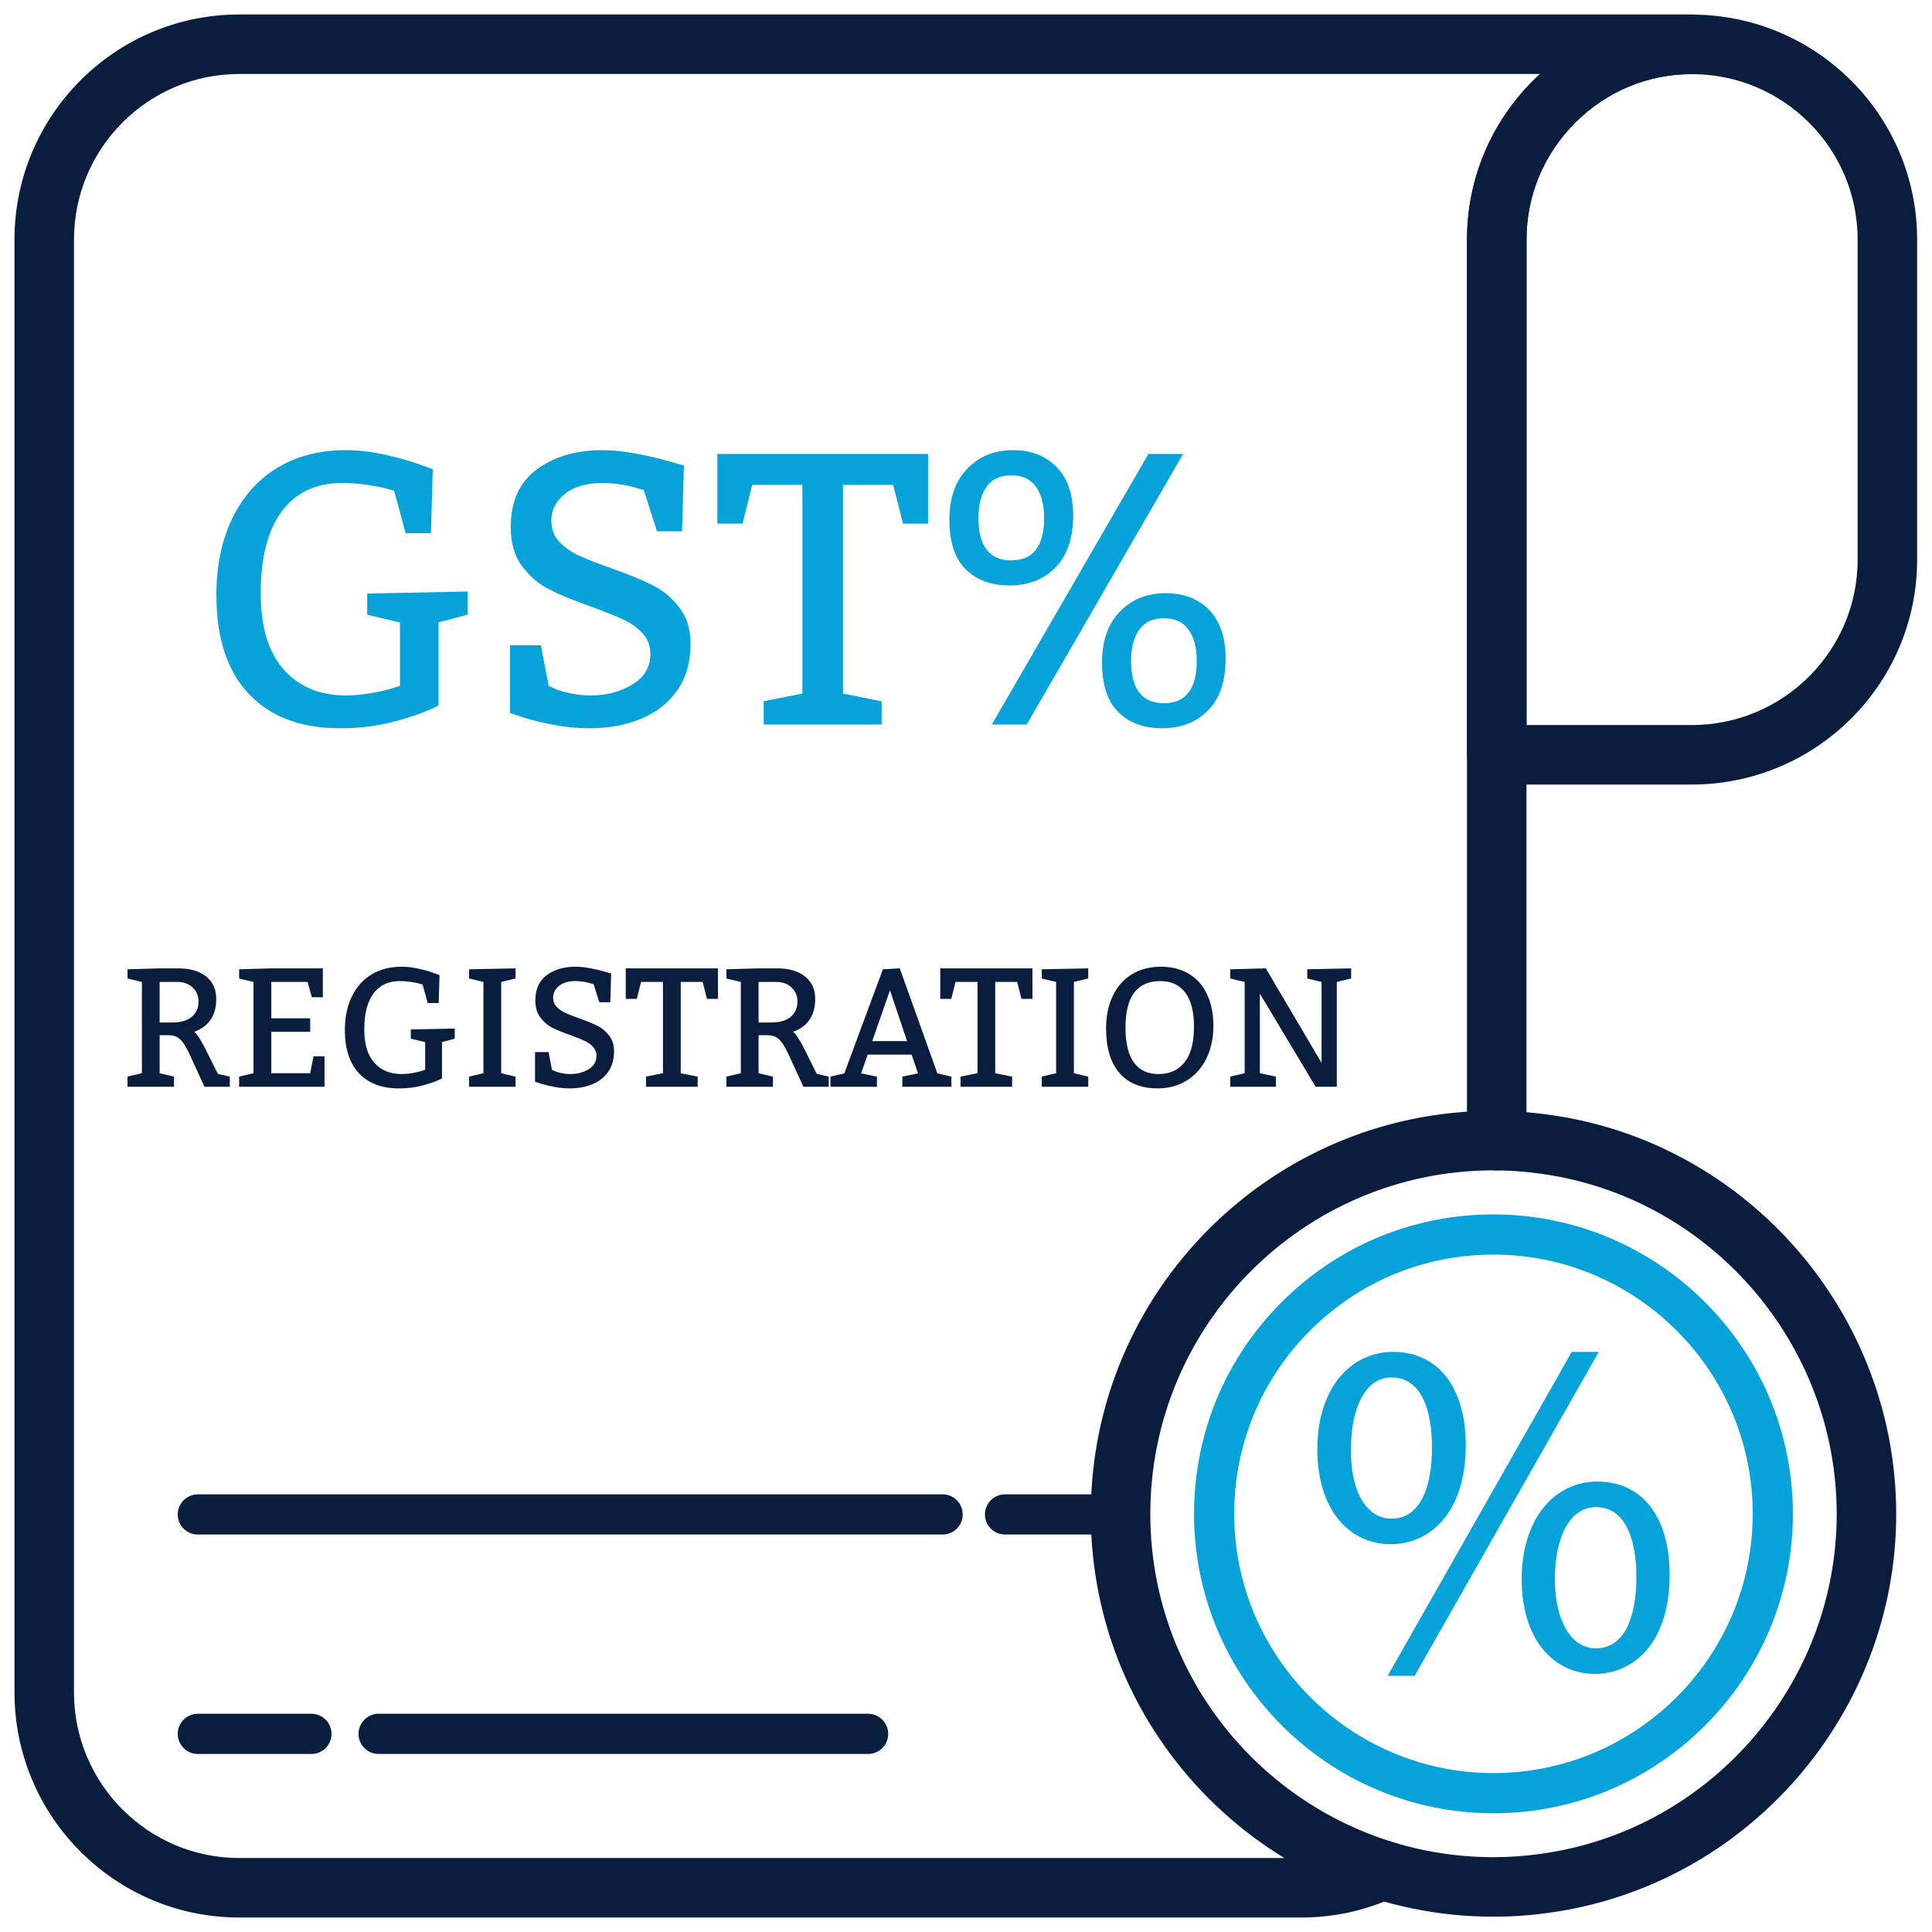 <svg width="40" height="40" viewBox="0 0 40 40" fill="none" xmlns="http://www.w3.org/2000/svg">
<g clip-path="url(#clip0_650_1924)">
<path d="M26.944 39.5H4.952C2.497 39.5 0.5 37.499 0.5 35.04V4.96C0.5 2.501 2.497 0.5 4.952 0.5H35.032C35.262 0.5 35.448 0.686 35.448 0.916C35.448 1.146 35.262 1.332 35.032 1.332C34.069 1.332 33.161 1.712 32.472 2.4C31.783 3.089 31.404 3.998 31.404 4.96V23.615C31.404 23.845 31.218 24.031 30.988 24.031C30.758 24.031 30.572 23.845 30.572 23.615V4.96C30.572 3.776 31.038 2.657 31.884 1.812C32.06 1.635 32.249 1.475 32.448 1.332H4.952C2.956 1.332 1.332 2.96 1.332 4.96V35.04C1.332 37.04 2.956 38.668 4.952 38.668H26.944C27.464 38.668 27.968 38.557 28.443 38.34C28.653 38.244 28.899 38.336 28.994 38.544C29.09 38.753 28.999 39 28.79 39.096C28.206 39.364 27.584 39.5 26.944 39.5Z" fill="#091E3E" stroke="#091E3E" stroke-width="0.4"/>
<path d="M35.029 16.043H30.99C30.76 16.043 30.574 15.857 30.574 15.627V4.958C30.574 3.77 31.038 2.652 31.881 1.81C32.723 0.967 33.841 0.503 35.029 0.503C37.49 0.503 39.492 2.501 39.492 4.958V11.588C39.492 14.045 37.49 16.043 35.029 16.043ZM31.406 15.211H35.029C37.031 15.211 38.66 13.585 38.66 11.588V4.958C38.66 2.961 37.031 1.335 35.029 1.335C34.063 1.335 33.154 1.713 32.469 2.398C31.784 3.083 31.406 3.993 31.406 4.958V15.211Z" fill="#091E3E" stroke="#091E3E" stroke-width="0.4"/>
<path d="M23.2 31.771H20.808C20.578 31.771 20.392 31.585 20.392 31.355C20.392 31.125 20.578 30.939 20.808 30.939H23.2C23.429 30.939 23.616 31.125 23.616 31.355C23.616 31.585 23.429 31.771 23.2 31.771Z" fill="#091E3E"/>
<path d="M19.516 31.771H4.096C3.866 31.771 3.68 31.585 3.68 31.355C3.68 31.125 3.866 30.939 4.096 30.939H19.516C19.746 30.939 19.932 31.125 19.932 31.355C19.932 31.585 19.746 31.771 19.516 31.771Z" fill="#091E3E"/>
<path d="M6.448 36.314H4.096C3.866 36.314 3.68 36.128 3.68 35.898C3.68 35.668 3.866 35.482 4.096 35.482H6.448C6.678 35.482 6.864 35.668 6.864 35.898C6.864 36.128 6.678 36.314 6.448 36.314Z" fill="#091E3E"/>
<path d="M17.973 36.314H7.839C7.609 36.314 7.423 36.128 7.423 35.898C7.423 35.668 7.609 35.482 7.839 35.482H17.973C18.203 35.482 18.389 35.668 18.389 35.898C18.389 36.128 18.203 36.314 17.973 36.314Z" fill="#091E3E"/>
<path d="M30.921 39.483C26.434 39.483 22.784 35.833 22.784 31.345C22.784 26.853 26.434 23.199 30.921 23.199C31.299 23.199 31.677 23.226 32.045 23.278C36.043 23.826 39.059 27.295 39.059 31.345C39.059 35.391 36.043 38.856 32.043 39.404C31.677 39.456 31.299 39.483 30.921 39.483ZM30.921 24.031C26.893 24.031 23.616 27.312 23.616 31.345C23.616 35.374 26.893 38.651 30.921 38.651C31.259 38.651 31.598 38.627 31.927 38.58C35.52 38.088 38.227 34.977 38.227 31.345C38.227 27.709 35.52 24.595 31.93 24.103C31.598 24.055 31.259 24.031 30.921 24.031Z" fill="#091E3E" stroke="#091E3E" stroke-width="0.4"/>
<path d="M30.921 37.542C27.502 37.542 24.721 34.761 24.721 31.343C24.721 29.687 25.365 28.13 26.536 26.959C27.707 25.788 29.264 25.143 30.92 25.143C34.338 25.143 37.12 27.924 37.12 31.342C37.12 34.761 34.339 37.542 30.921 37.542ZM30.92 25.975C29.486 25.975 28.139 26.533 27.125 27.547C26.111 28.561 25.553 29.909 25.553 31.343C25.553 34.302 27.961 36.71 30.921 36.71C33.88 36.71 36.288 34.302 36.288 31.342C36.288 28.383 33.88 25.975 30.92 25.975Z" fill="#06A3DA"/>
<path d="M30.347 29.925C30.347 31.293 29.628 31.971 28.79 31.971C27.982 31.971 27.283 31.323 27.273 30.015C27.273 28.718 27.982 27.989 28.84 27.989C29.748 27.989 30.347 28.688 30.347 29.925ZM27.971 29.985C27.951 30.814 28.261 31.442 28.81 31.442C29.389 31.442 29.648 30.824 29.648 29.966C29.648 29.177 29.419 28.518 28.81 28.518C28.261 28.518 27.971 29.167 27.971 29.985ZM28.73 34.696L32.542 27.989H33.101L29.289 34.696H28.73ZM34.568 32.61C34.568 33.977 33.85 34.656 33.021 34.656C32.213 34.656 31.514 34.007 31.504 32.71C31.504 31.403 32.213 30.674 33.071 30.674C33.979 30.674 34.568 31.373 34.568 32.61ZM32.193 32.67C32.183 33.498 32.502 34.127 33.041 34.127C33.62 34.127 33.879 33.508 33.879 32.65C33.879 31.861 33.65 31.203 33.041 31.203C32.492 31.203 32.193 31.852 32.193 32.67Z" fill="#06A3DA"/>
<path d="M9.078 14.602C9.078 14.612 8.978 14.659 8.777 14.742C8.579 14.823 8.328 14.9 8.023 14.973C7.719 15.043 7.391 15.078 7.039 15.078C6.229 15.078 5.6 14.841 5.152 14.367C4.704 13.893 4.48 13.211 4.48 12.32C4.48 11.713 4.59 11.185 4.809 10.734C5.027 10.281 5.337 9.932 5.738 9.688C6.142 9.443 6.616 9.32 7.16 9.32C7.421 9.32 7.684 9.35 7.949 9.41C8.217 9.467 8.453 9.533 8.656 9.605C8.859 9.676 8.961 9.714 8.961 9.719L8.922 11.039H8.398L8.16 10.16C8.134 10.15 8.072 10.133 7.973 10.109C7.874 10.083 7.743 10.059 7.582 10.035C7.423 10.012 7.255 10 7.078 10C6.539 10 6.124 10.197 5.832 10.59C5.543 10.98 5.398 11.544 5.398 12.281C5.398 12.979 5.557 13.507 5.875 13.863C6.193 14.22 6.621 14.398 7.16 14.398C7.324 14.398 7.488 14.384 7.652 14.355C7.819 14.327 7.958 14.297 8.07 14.266C8.182 14.232 8.253 14.21 8.281 14.199V12.887L7.602 12.727V12.289L9.68 12.246V12.727L9.078 12.887V14.602ZM11.359 14.199C11.38 14.21 11.428 14.232 11.504 14.266C11.579 14.297 11.682 14.327 11.812 14.355C11.943 14.384 12.085 14.398 12.238 14.398C12.559 14.398 12.842 14.323 13.09 14.172C13.34 14.021 13.465 13.811 13.465 13.543C13.465 13.371 13.412 13.228 13.305 13.113C13.198 12.996 13.065 12.901 12.906 12.828C12.75 12.755 12.534 12.668 12.258 12.566C11.896 12.439 11.603 12.319 11.379 12.207C11.158 12.095 10.967 11.934 10.809 11.723C10.652 11.512 10.574 11.241 10.574 10.91C10.574 10.382 10.754 9.984 11.113 9.719C11.475 9.453 11.928 9.32 12.473 9.32C12.697 9.32 12.934 9.345 13.184 9.395C13.434 9.441 13.647 9.491 13.824 9.543C14.001 9.592 14.113 9.625 14.16 9.641L14.121 11H13.602L13.328 10.145C13.307 10.139 13.257 10.125 13.176 10.102C13.095 10.075 12.991 10.052 12.863 10.031C12.736 10.01 12.608 10 12.48 10C12.139 10 11.876 10.077 11.691 10.23C11.507 10.382 11.414 10.564 11.414 10.777C11.414 10.949 11.467 11.094 11.574 11.211C11.681 11.325 11.814 11.421 11.973 11.496C12.134 11.572 12.359 11.66 12.648 11.762C12.995 11.884 13.279 12 13.5 12.109C13.721 12.219 13.909 12.374 14.062 12.574C14.219 12.772 14.297 13.023 14.297 13.328C14.297 13.711 14.203 14.035 14.016 14.301C13.828 14.564 13.575 14.759 13.258 14.887C12.943 15.014 12.592 15.078 12.207 15.078C11.957 15.078 11.711 15.055 11.469 15.008C11.227 14.961 11.025 14.913 10.863 14.863C10.704 14.811 10.603 14.777 10.559 14.762V13.359H11.199L11.359 14.199ZM15.812 14.52L16.613 14.359V10.039H15.574L15.375 10.84H14.852V9.398H19.215V10.84H18.695L18.492 10.039H17.453V14.359L18.254 14.52V15H15.812V14.52ZM19.656 10.762C19.656 10.314 19.779 9.962 20.023 9.707C20.271 9.449 20.588 9.32 20.977 9.32C21.349 9.32 21.648 9.436 21.875 9.668C22.104 9.9 22.219 10.237 22.219 10.68C22.219 11.143 22.096 11.5 21.852 11.75C21.609 11.997 21.292 12.121 20.898 12.121C20.521 12.121 20.219 12.009 19.992 11.785C19.768 11.561 19.656 11.22 19.656 10.762ZM21.258 15H20.535L23.777 9.398H24.496L21.258 15ZM20.258 10.719C20.258 11.307 20.484 11.602 20.938 11.602C21.391 11.602 21.617 11.307 21.617 10.719C21.617 10.448 21.561 10.234 21.449 10.078C21.337 9.919 21.167 9.84 20.938 9.84C20.708 9.84 20.538 9.919 20.426 10.078C20.314 10.234 20.258 10.448 20.258 10.719ZM22.816 13.719C22.816 13.271 22.939 12.919 23.184 12.664C23.431 12.409 23.749 12.281 24.137 12.281C24.509 12.281 24.809 12.397 25.035 12.629C25.262 12.861 25.375 13.198 25.375 13.641C25.375 14.104 25.254 14.46 25.012 14.707C24.77 14.954 24.452 15.078 24.059 15.078C23.681 15.078 23.379 14.966 23.152 14.742C22.928 14.518 22.816 14.177 22.816 13.719ZM23.418 13.68C23.418 14.266 23.645 14.559 24.098 14.559C24.551 14.559 24.777 14.266 24.777 13.68C24.777 13.409 24.721 13.195 24.609 13.039C24.497 12.88 24.327 12.801 24.098 12.801C23.869 12.801 23.698 12.88 23.586 13.039C23.474 13.195 23.418 13.409 23.418 13.68Z" fill="#06A3DA"/>
<path d="M2.938 20.33L2.64 20.259V20.068L3.305 20.049H3.689C3.937 20.049 4.13 20.106 4.269 20.218C4.408 20.33 4.477 20.484 4.477 20.68C4.477 21.023 4.326 21.25 4.023 21.362C4.079 21.411 4.149 21.516 4.233 21.678L4.51 22.233L4.758 22.29V22.5H4.233L3.936 21.852C3.88 21.732 3.831 21.643 3.789 21.586C3.746 21.528 3.701 21.488 3.654 21.466C3.606 21.443 3.542 21.432 3.462 21.432H3.305V22.22L3.602 22.29V22.5H2.64V22.29L2.938 22.22V20.33ZM3.568 21.17C3.738 21.17 3.871 21.132 3.966 21.056C4.062 20.978 4.11 20.871 4.11 20.733C4.11 20.617 4.069 20.52 3.987 20.444C3.906 20.368 3.801 20.33 3.672 20.33H3.305V21.17H3.568ZM6.422 21.083V21.362H5.617V22.22H6.422L6.492 21.869H6.719V22.5H4.951V22.29L5.248 22.22V20.33L4.951 20.259V20.068L5.617 20.049H6.684V20.646H6.456L6.369 20.33H5.617V21.083H6.422ZM9.151 22.326C9.151 22.33 9.107 22.351 9.02 22.387C8.933 22.422 8.823 22.456 8.69 22.488C8.557 22.519 8.413 22.534 8.259 22.534C7.905 22.534 7.63 22.43 7.434 22.223C7.238 22.016 7.14 21.717 7.14 21.328C7.14 21.062 7.188 20.831 7.283 20.634C7.379 20.436 7.515 20.283 7.69 20.176C7.867 20.069 8.074 20.015 8.312 20.015C8.426 20.015 8.541 20.028 8.657 20.054C8.775 20.079 8.878 20.108 8.967 20.14C9.056 20.171 9.1 20.187 9.1 20.189L9.083 20.767H8.854L8.75 20.383C8.738 20.378 8.711 20.371 8.668 20.36C8.624 20.349 8.567 20.338 8.497 20.328C8.427 20.318 8.354 20.312 8.276 20.312C8.041 20.312 7.859 20.398 7.731 20.571C7.605 20.741 7.542 20.988 7.542 21.311C7.542 21.616 7.611 21.847 7.75 22.003C7.889 22.159 8.076 22.237 8.312 22.237C8.384 22.237 8.456 22.231 8.528 22.218C8.601 22.206 8.661 22.192 8.71 22.179C8.759 22.164 8.79 22.154 8.803 22.15V21.575L8.505 21.505V21.314L9.415 21.295V21.505L9.151 21.575V22.326ZM9.712 22.29L10.009 22.22V20.33L9.712 20.259V20.068L10.674 20.049V20.259L10.377 20.33V22.22L10.674 22.29V22.5H9.712V22.29ZM11.428 22.15C11.437 22.154 11.458 22.164 11.491 22.179C11.524 22.192 11.569 22.206 11.626 22.218C11.683 22.231 11.745 22.237 11.812 22.237C11.952 22.237 12.077 22.204 12.185 22.138C12.294 22.072 12.349 21.98 12.349 21.863C12.349 21.787 12.325 21.725 12.279 21.675C12.232 21.623 12.174 21.582 12.104 21.55C12.036 21.518 11.942 21.48 11.821 21.435C11.662 21.38 11.534 21.327 11.436 21.278C11.339 21.229 11.256 21.158 11.187 21.066C11.118 20.974 11.084 20.855 11.084 20.711C11.084 20.479 11.163 20.306 11.32 20.189C11.478 20.073 11.677 20.015 11.915 20.015C12.013 20.015 12.117 20.026 12.226 20.048C12.335 20.068 12.429 20.09 12.506 20.113C12.584 20.134 12.633 20.148 12.653 20.155L12.636 20.75H12.409L12.289 20.376C12.28 20.373 12.258 20.367 12.222 20.357C12.187 20.346 12.142 20.335 12.086 20.326C12.03 20.317 11.974 20.312 11.918 20.312C11.769 20.312 11.654 20.346 11.573 20.413C11.492 20.479 11.452 20.559 11.452 20.653C11.452 20.728 11.475 20.791 11.522 20.842C11.568 20.892 11.627 20.934 11.696 20.967C11.767 21 11.865 21.039 11.992 21.083C12.143 21.137 12.267 21.188 12.364 21.235C12.461 21.283 12.543 21.351 12.61 21.439C12.679 21.525 12.713 21.635 12.713 21.769C12.713 21.936 12.672 22.078 12.59 22.194C12.508 22.309 12.397 22.395 12.258 22.45C12.12 22.506 11.967 22.534 11.799 22.534C11.689 22.534 11.582 22.524 11.476 22.503C11.37 22.483 11.281 22.462 11.211 22.44C11.141 22.417 11.097 22.403 11.077 22.396V21.782H11.358L11.428 22.15ZM13.376 22.29L13.726 22.22V20.33H13.272L13.185 20.68H12.956V20.049H14.864V20.68H14.637L14.548 20.33H14.094V22.22L14.444 22.29V22.5H13.376V22.29ZM15.338 20.33L15.04 20.259V20.068L15.705 20.049H16.09C16.337 20.049 16.53 20.106 16.669 20.218C16.808 20.33 16.878 20.484 16.878 20.68C16.878 21.023 16.726 21.25 16.423 21.362C16.479 21.411 16.549 21.516 16.633 21.678L16.91 22.233L17.158 22.29V22.5H16.633L16.336 21.852C16.28 21.732 16.231 21.643 16.189 21.586C16.147 21.528 16.102 21.488 16.054 21.466C16.006 21.443 15.942 21.432 15.863 21.432H15.705V22.22L16.003 22.29V22.5H15.04V22.29L15.338 22.22V20.33ZM15.969 21.17C16.138 21.17 16.271 21.132 16.367 21.056C16.462 20.978 16.51 20.871 16.51 20.733C16.51 20.617 16.469 20.52 16.387 20.444C16.306 20.368 16.201 20.33 16.073 20.33H15.705V21.17H15.969ZM18.279 20.068L18.629 20.049L19.407 22.223L19.698 22.29V22.5H18.682V22.29L19.007 22.223L18.874 21.835H17.965L17.828 22.223L18.156 22.29V22.5H17.194V22.29L17.481 22.223L18.279 20.068ZM18.426 20.502L18.059 21.555H18.78L18.426 20.502ZM19.887 22.29L20.238 22.22V20.33H19.783L19.696 20.68H19.467V20.049H21.376V20.68H21.148L21.06 20.33H20.605V22.22L20.955 22.29V22.5H19.887V22.29ZM21.569 22.29L21.866 22.22V20.33L21.569 20.259V20.068L22.531 20.049V20.259L22.234 20.33V22.22L22.531 22.29V22.5H21.569V22.29ZM24.037 20.015C24.261 20.015 24.455 20.065 24.618 20.164C24.782 20.263 24.907 20.405 24.992 20.589C25.078 20.774 25.122 20.991 25.122 21.241C25.122 21.494 25.073 21.72 24.977 21.916C24.88 22.111 24.744 22.264 24.568 22.372C24.394 22.48 24.194 22.534 23.968 22.534C23.625 22.534 23.362 22.428 23.177 22.215C22.992 22.002 22.9 21.694 22.9 21.292C22.9 21.038 22.946 20.814 23.039 20.62C23.131 20.426 23.262 20.277 23.433 20.172C23.605 20.067 23.806 20.015 24.037 20.015ZM24.02 20.312C23.786 20.312 23.608 20.391 23.485 20.548C23.363 20.706 23.302 20.948 23.302 21.275C23.302 21.593 23.359 21.832 23.473 21.994C23.588 22.156 23.759 22.237 23.985 22.237C24.219 22.237 24.399 22.155 24.527 21.991C24.656 21.827 24.72 21.582 24.72 21.258C24.72 20.945 24.66 20.71 24.541 20.552C24.422 20.392 24.248 20.312 24.02 20.312ZM26.417 22.29V22.5H25.472V22.29L25.77 22.22V20.33L25.472 20.259V20.068L26.207 20.049L27.362 22.006V20.33L27.065 20.259V20.068L27.974 20.049V20.259L27.677 20.33V22.5H27.239L26.084 20.572V22.22L26.417 22.29Z" fill="#091E3E"/>
</g>
<defs>
<clipPath id="clip0_650_1924">
<rect width="40" height="40" fill="white"/>
</clipPath>
</defs>
</svg>
